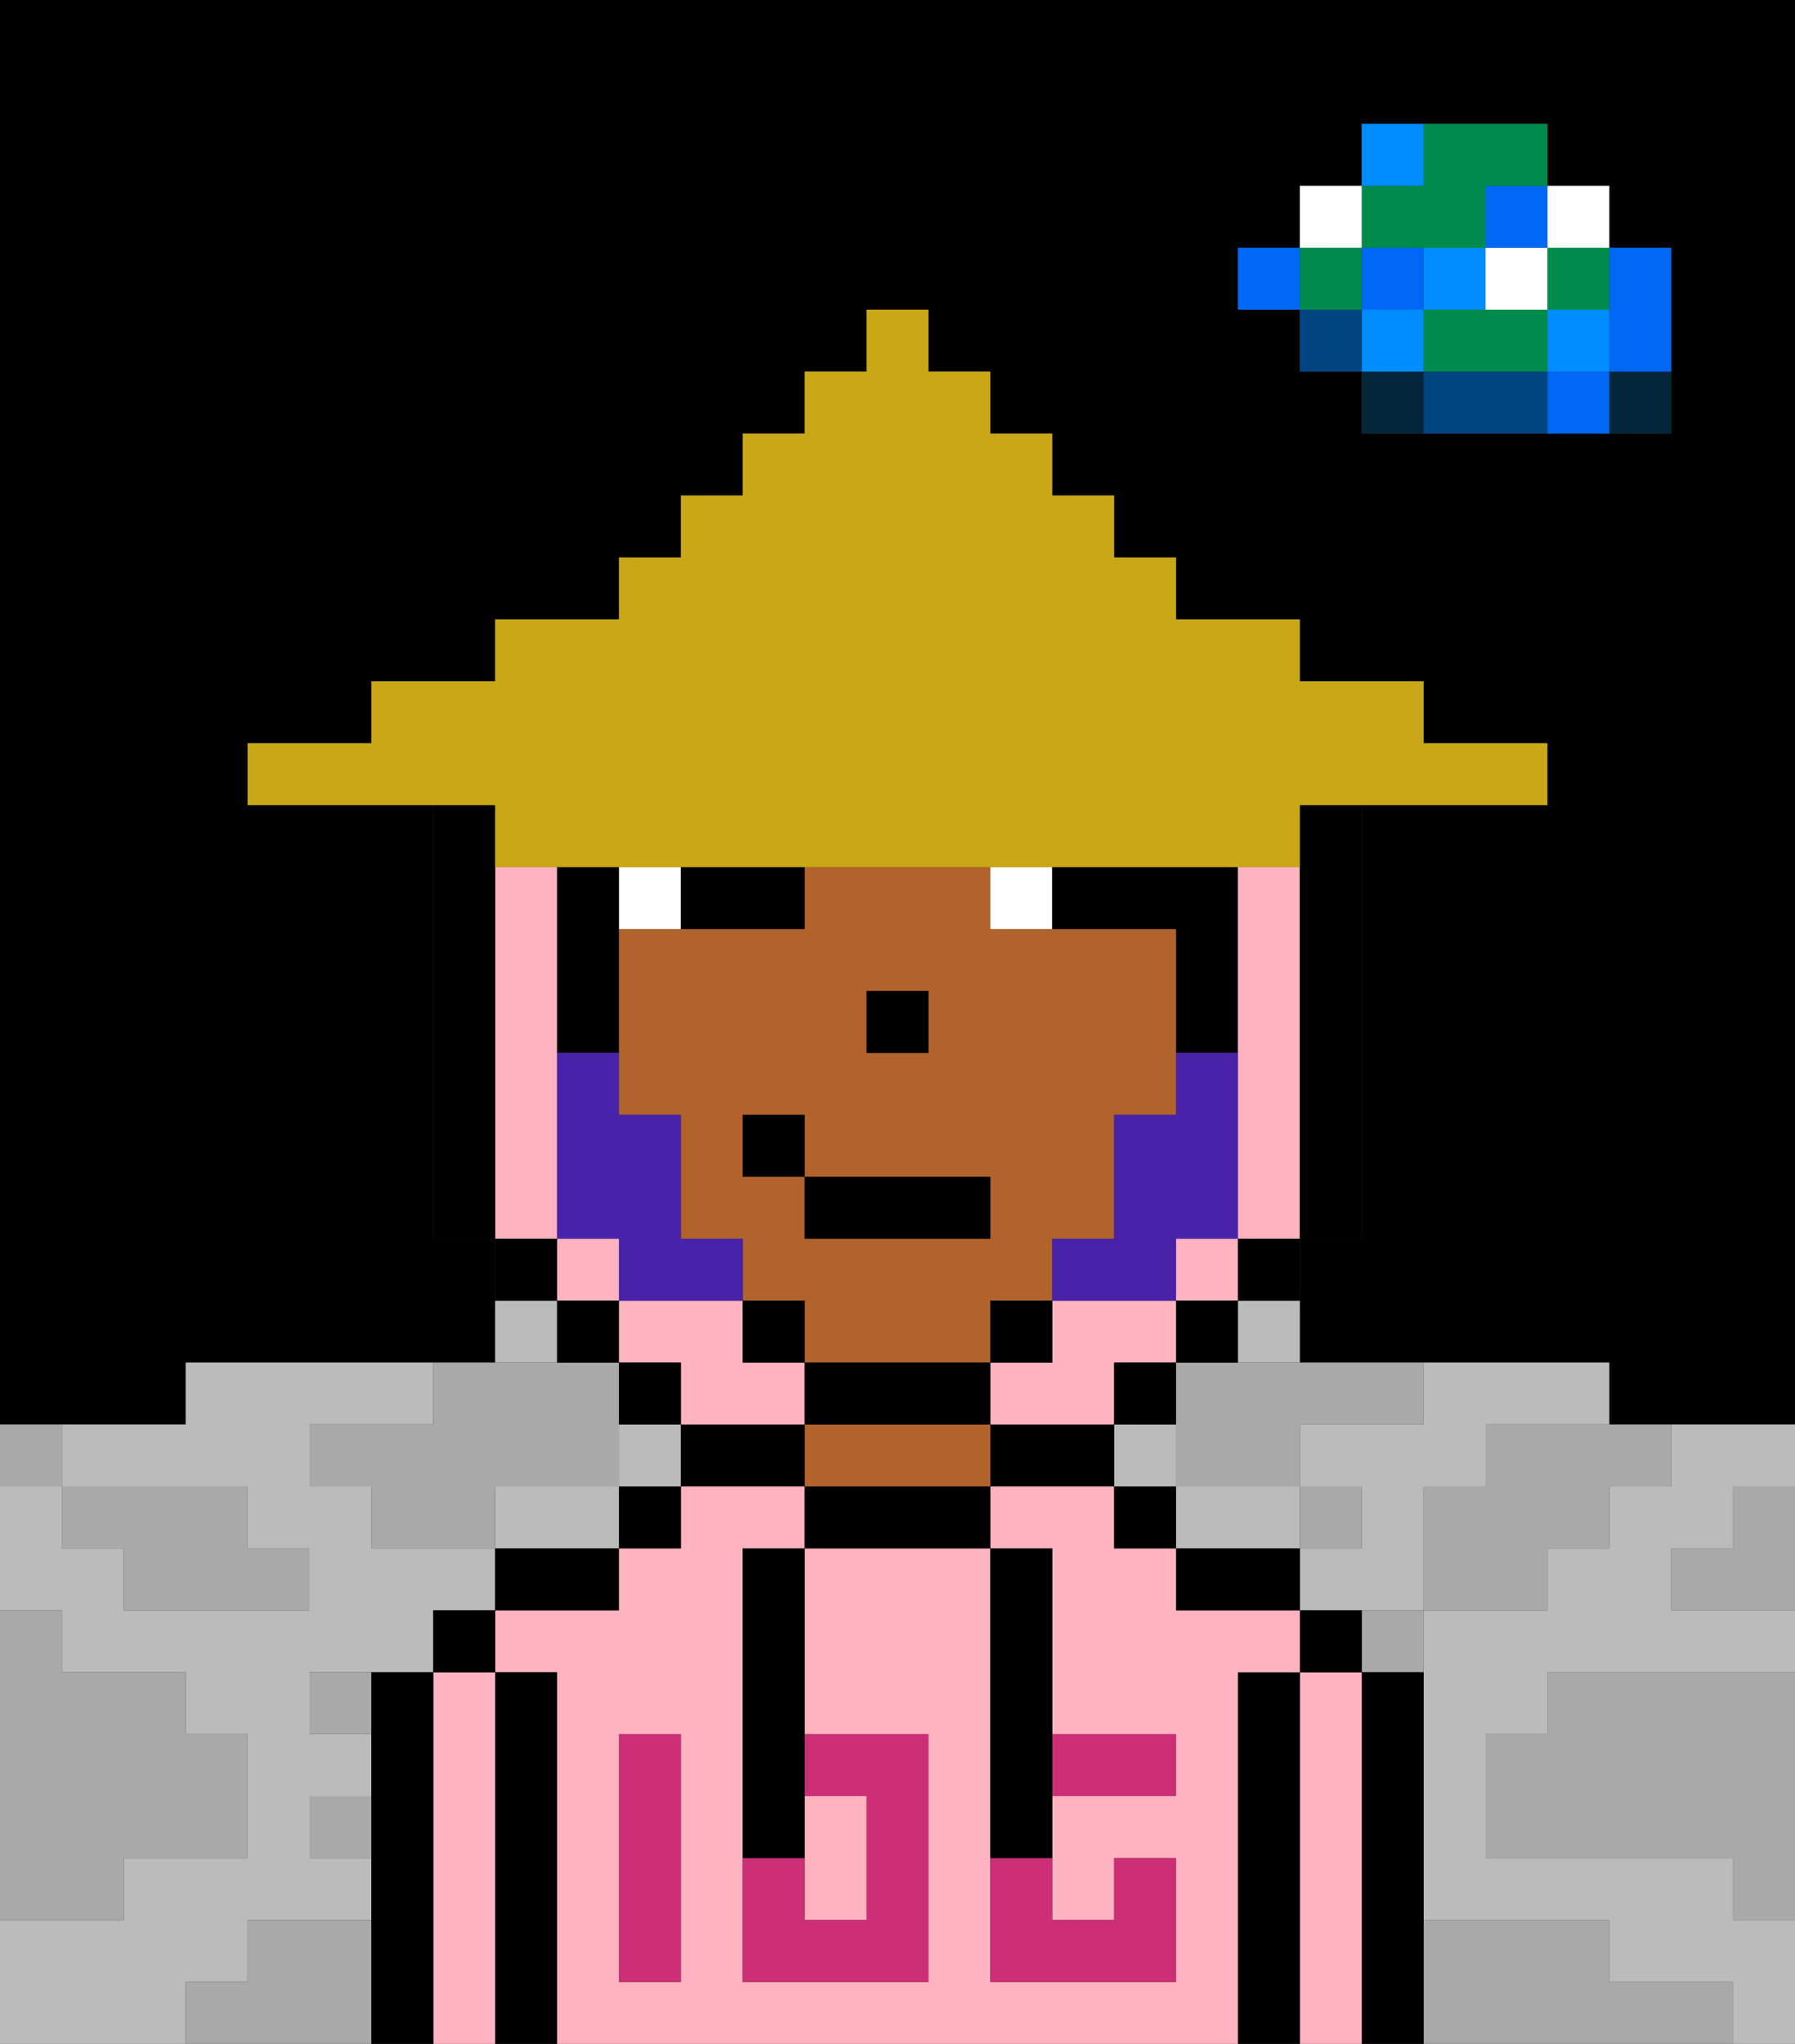 <svg xmlns="http://www.w3.org/2000/svg" viewBox="0 0 29 33"><rect x="0" y="0" width="29" height="33" fill="#333333" stroke="none"/><defs><style>polygon,rect,path{shape-rendering:crispedges;}polygon,rect,path{shape-rendering:crispedges;}.kb125-1{fill:#a9a9a9;}.kb125-2{fill:#bbbbbb;}.kb125-3{fill:#04263a;}.kb125-4{fill:#0068f5;}.kb125-5{fill:#008dff;}.kb125-6{fill:#008b4c;}.kb125-7{fill:#ffffff;}.kb125-8{fill:#004480;}.kb125-9{fill:#000000;}.kb125-10{fill:#ffb3c0;}.kb125-11{fill:#b2622b;}.kb125-12{fill:#cc2f76;}.kb125-13{fill:#4922aa;}.kb125-14{fill:#c9a717;}</style></defs><polygon class="kb125-1" points="28 25 27 25 27 26 28 26 29 26 29 25 29 24 28 24 28 25"/><path class="kb125-9" d="M27,0H0V23H3V22H8V20H7V13H4V12H6V11H8V10h2V9h1V8h1V7h1V6h1V5h1V6h1V7h1V8h1V9h1v1h2v1h2v1h2v1H22v7H21v2h5v1h3V0H27Zm0,5V7H22V6H21V5H20V4h1V3h1V2h3V3h1V4h1Z"/><polygon class="kb125-1" points="27 32 26 32 26 31 25 31 24 31 23 31 23 32 23 33 24 33 25 33 26 33 27 33 28 33 28 32 27 32"/><polygon class="kb125-1" points="27 27 26 27 25 27 25 28 24 28 24 29 24 30 25 30 26 30 27 30 28 30 28 31 29 31 29 30 29 29 29 28 29 27 28 27 27 27"/><polygon class="kb125-2" points="4 32 4 31 5 31 6 31 6 30 5 30 5 29 6 29 6 28 5 28 5 27 6 27 7 27 7 26 8 26 8 25 7 25 6 25 6 24 5 24 5 23 6 23 7 23 7 22 6 22 5 22 4 22 3 22 3 23 2 23 1 23 1 24 2 24 3 24 4 24 4 25 5 25 5 26 4 26 3 26 2 26 2 25 1 25 1 24 0 24 0 25 0 26 1 26 1 27 2 27 3 27 3 28 4 28 4 29 4 30 3 30 2 30 2 31 1 31 0 31 0 32 0 33 1 33 2 33 3 33 3 32 4 32"/><rect class="kb125-2" x="10" y="23" width="1" height="1"/><polygon class="kb125-2" points="27 23 27 24 26 24 26 25 25 25 25 26 24 26 23 26 23 27 23 28 23 29 23 30 23 31 24 31 25 31 26 31 26 32 27 32 28 32 28 33 29 33 29 32 29 31 28 31 28 30 27 30 26 30 25 30 24 30 24 29 24 28 25 28 25 27 26 27 27 27 28 27 29 27 29 26 28 26 27 26 27 25 28 25 28 24 29 24 29 23 28 23 27 23"/><polygon class="kb125-2" points="22 23 21 23 21 24 22 24 22 25 21 25 21 26 22 26 23 26 23 25 23 24 24 24 24 23 25 23 26 23 26 22 25 22 24 22 23 22 23 23 22 23"/><rect class="kb125-2" x="20" y="21" width="1" height="1"/><rect class="kb125-2" x="18" y="23" width="1" height="1"/><rect class="kb125-2" x="8" y="21" width="1" height="1"/><polygon class="kb125-2" points="9 24 8 24 8 25 9 25 10 25 10 24 9 24"/><polygon class="kb125-2" points="21 25 21 24 20 24 19 24 19 25 20 25 21 25"/><rect class="kb125-3" x="26" y="6" width="1" height="1"/><polygon class="kb125-4" points="26 5 26 6 27 6 27 5 27 4 26 4 26 5"/><rect class="kb125-4" x="25" y="6" width="1" height="1"/><rect class="kb125-5" x="25" y="5" width="1" height="1"/><rect class="kb125-6" x="25" y="4" width="1" height="1"/><rect class="kb125-7" x="25" y="3" width="1" height="1"/><polygon class="kb125-1" points="24 23 24 24 23 24 23 25 23 26 24 26 25 26 25 25 26 25 26 24 27 24 27 23 26 23 25 23 24 23"/><polygon class="kb125-6" points="24 5 23 5 23 6 24 6 25 6 25 5 24 5"/><rect class="kb125-7" x="24" y="4" width="1" height="1"/><rect class="kb125-4" x="24" y="3" width="1" height="1"/><polygon class="kb125-8" points="24 6 23 6 23 7 24 7 25 7 25 6 24 6"/><rect class="kb125-5" x="23" y="4" width="1" height="1"/><rect class="kb125-1" x="22" y="26" width="1" height="1"/><rect class="kb125-3" x="22" y="6" width="1" height="1"/><rect class="kb125-5" x="22" y="5" width="1" height="1"/><rect class="kb125-4" x="22" y="4" width="1" height="1"/><polygon class="kb125-6" points="23 4 24 4 24 3 25 3 25 2 24 2 23 2 23 3 22 3 22 4 23 4"/><rect class="kb125-5" x="22" y="2" width="1" height="1"/><rect class="kb125-1" x="21" y="24" width="1" height="1"/><rect class="kb125-8" x="21" y="5" width="1" height="1"/><rect class="kb125-6" x="21" y="4" width="1" height="1"/><rect class="kb125-7" x="21" y="3" width="1" height="1"/><rect class="kb125-4" x="20" y="4" width="1" height="1"/><polygon class="kb125-1" points="19 22 19 23 19 24 20 24 21 24 21 23 22 23 23 23 23 22 22 22 21 22 20 22 19 22"/><rect class="kb125-1" x="5" y="27" width="1" height="1"/><polygon class="kb125-1" points="6 23 5 23 5 24 6 24 6 25 7 25 8 25 8 24 9 24 10 24 10 23 10 22 9 22 8 22 7 22 7 23 6 23"/><polygon class="kb125-1" points="6 31 5 31 4 31 4 32 3 32 3 33 4 33 5 33 6 33 6 32 6 31"/><rect class="kb125-1" x="5" y="29" width="1" height="1"/><polygon class="kb125-1" points="2 31 2 30 3 30 4 30 4 29 4 28 3 28 3 27 2 27 1 27 1 26 0 26 0 27 0 28 0 29 0 30 0 31 1 31 2 31"/><polygon class="kb125-1" points="2 25 2 26 3 26 4 26 5 26 5 25 4 25 4 24 3 24 2 24 1 24 1 25 2 25"/><rect class="kb125-1" y="23" width="1" height="1"/><polygon class="kb125-9" points="23 31 23 30 23 29 23 28 23 27 22 27 22 28 22 29 22 30 22 31 22 32 22 33 23 33 23 32 23 31"/><polygon class="kb125-10" points="22 31 22 30 22 29 22 28 22 27 21 27 21 28 21 29 21 30 21 31 21 32 21 33 22 33 22 32 22 31"/><rect class="kb125-9" x="21" y="26" width="1" height="1"/><polygon class="kb125-9" points="21 31 21 30 21 29 21 28 21 27 20 27 20 28 20 29 20 30 20 31 20 32 20 33 21 33 21 32 21 31"/><path class="kb125-10" d="M20,31V27h1V26H19V25H18V24H16v1h1v3h2v1H17v2h1V30h1v2H16V25H13v3h2v4H12V25h1V24H11v1H10v1H8v1H9v6H20V31Zm-9,1H10V28h1v4Z"/><polygon class="kb125-9" points="20 25 19 25 19 26 20 26 21 26 21 25 20 25"/><rect class="kb125-9" x="18" y="24" width="1" height="1"/><polygon class="kb125-9" points="17 23 16 23 16 24 17 24 18 24 18 23 17 23"/><polygon class="kb125-9" points="14 24 13 24 13 25 14 25 15 25 16 25 16 24 15 24 14 24"/><polygon class="kb125-11" points="15 23 14 23 13 23 13 24 14 24 15 24 16 24 16 23 15 23"/><polygon class="kb125-9" points="12 23 11 23 11 24 12 24 13 24 13 23 12 23"/><rect class="kb125-9" x="10" y="24" width="1" height="1"/><polygon class="kb125-9" points="8 25 8 26 9 26 10 26 10 25 9 25 8 25"/><polygon class="kb125-9" points="9 31 9 30 9 29 9 28 9 27 8 27 8 28 8 29 8 30 8 31 8 32 8 33 9 33 9 32 9 31"/><polygon class="kb125-10" points="8 31 8 30 8 29 8 28 8 27 7 27 7 28 7 29 7 30 7 31 7 32 7 33 8 33 8 32 8 31"/><rect class="kb125-9" x="7" y="26" width="1" height="1"/><polygon class="kb125-9" points="7 31 7 30 7 29 7 28 7 27 6 27 6 28 6 29 6 30 6 31 6 32 6 33 7 33 7 32 7 31"/><polygon class="kb125-10" points="14 31 14 30 14 29 13 29 13 30 13 31 14 31"/><polygon class="kb125-12" points="14 29 14 30 14 31 13 31 13 30 12 30 12 31 12 32 15 32 15 28 14 28 13 28 13 29 14 29"/><polygon class="kb125-12" points="11 29 11 28 10 28 10 29 10 30 10 31 10 32 11 32 11 31 11 30 11 29"/><polygon class="kb125-12" points="18 29 19 29 19 28 18 28 17 28 17 29 18 29"/><polygon class="kb125-12" points="16 31 16 32 17 32 18 32 19 32 19 31 19 30 18 30 18 31 17 31 17 30 16 30 16 31"/><polygon class="kb125-9" points="12 26 12 27 12 28 12 29 12 30 13 30 13 29 13 28 13 27 13 26 13 25 12 25 12 26"/><polygon class="kb125-9" points="16 27 16 28 16 29 16 30 17 30 17 29 17 28 17 27 17 26 17 25 16 25 16 26 16 27"/><path class="kb125-11" d="M12,15H10v3h1v2h1v1h1v1h3V21h1V20h1V18h1V15H16V14H13v1Zm2,1h1v1H14Zm2,3v1H13V19H12V18h1v1Z"/><rect class="kb125-9" x="14" y="16" width="1" height="1"/><rect class="kb125-7" x="10" y="14" width="1" height="1"/><rect class="kb125-7" x="16" y="14" width="1" height="1"/><polygon class="kb125-9" points="12 15 13 15 13 14 12 14 11 14 11 15 12 15"/><polygon class="kb125-9" points="18 15 19 15 19 16 19 17 20 17 20 16 20 15 20 14 19 14 18 14 17 14 17 15 18 15"/><polygon class="kb125-10" points="9 19 9 18 9 17 9 16 9 15 9 14 8 14 8 15 8 16 8 17 8 18 8 19 8 20 9 20 9 19"/><polygon class="kb125-10" points="21 18 21 17 21 16 21 15 21 14 20 14 20 15 20 16 20 17 20 18 20 19 20 20 21 20 21 19 21 18"/><rect class="kb125-10" x="19" y="20" width="1" height="1"/><rect class="kb125-10" x="9" y="20" width="1" height="1"/><polygon class="kb125-10" points="18 21 17 21 17 22 16 22 16 23 17 23 18 23 18 22 19 22 19 21 18 21"/><polygon class="kb125-10" points="11 23 12 23 13 23 13 22 12 22 12 21 11 21 10 21 10 22 11 22 11 23"/><polygon class="kb125-9" points="8 18 8 17 8 16 8 15 8 14 8 13 7 13 7 14 7 15 7 16 7 17 7 18 7 19 7 20 8 20 8 19 8 18"/><rect class="kb125-9" x="8" y="20" width="1" height="1"/><rect class="kb125-9" x="9" y="21" width="1" height="1"/><rect class="kb125-9" x="10" y="22" width="1" height="1"/><rect class="kb125-9" x="18" y="22" width="1" height="1"/><rect class="kb125-9" x="19" y="21" width="1" height="1"/><rect class="kb125-9" x="20" y="20" width="1" height="1"/><polygon class="kb125-9" points="21 14 21 15 21 16 21 17 21 18 21 19 21 20 22 20 22 19 22 18 22 17 22 16 22 15 22 14 22 13 21 13 21 14"/><polygon class="kb125-9" points="10 16 10 15 10 14 9 14 9 15 9 16 9 17 10 17 10 16"/><rect class="kb125-9" x="12" y="21" width="1" height="1"/><polygon class="kb125-9" points="15 22 14 22 13 22 13 23 14 23 15 23 16 23 16 22 15 22"/><rect class="kb125-9" x="16" y="21" width="1" height="1"/><polygon class="kb125-13" points="19 18 18 18 18 19 18 20 17 20 17 21 18 21 19 21 19 20 20 20 20 19 20 18 20 17 19 17 19 18"/><polygon class="kb125-13" points="10 21 11 21 12 21 12 20 11 20 11 19 11 18 10 18 10 17 9 17 9 18 9 19 9 20 10 20 10 21"/><polygon class="kb125-14" points="8 14 9 14 10 14 11 14 12 14 13 14 14 14 15 14 16 14 17 14 18 14 19 14 20 14 21 14 21 13 22 13 23 13 24 13 25 13 25 12 24 12 23 12 23 11 22 11 21 11 21 10 20 10 19 10 19 9 18 9 18 8 17 8 17 7 16 7 16 6 15 6 15 5 14 5 14 6 13 6 13 7 12 7 12 8 11 8 11 9 10 9 10 10 9 10 8 10 8 11 7 11 6 11 6 12 5 12 4 12 4 13 5 13 6 13 7 13 8 13 8 14"/><rect class="kb125-9" x="13" y="19" width="3" height="1"/><rect class="kb125-9" x="12" y="18" width="1" height="1"/></svg>